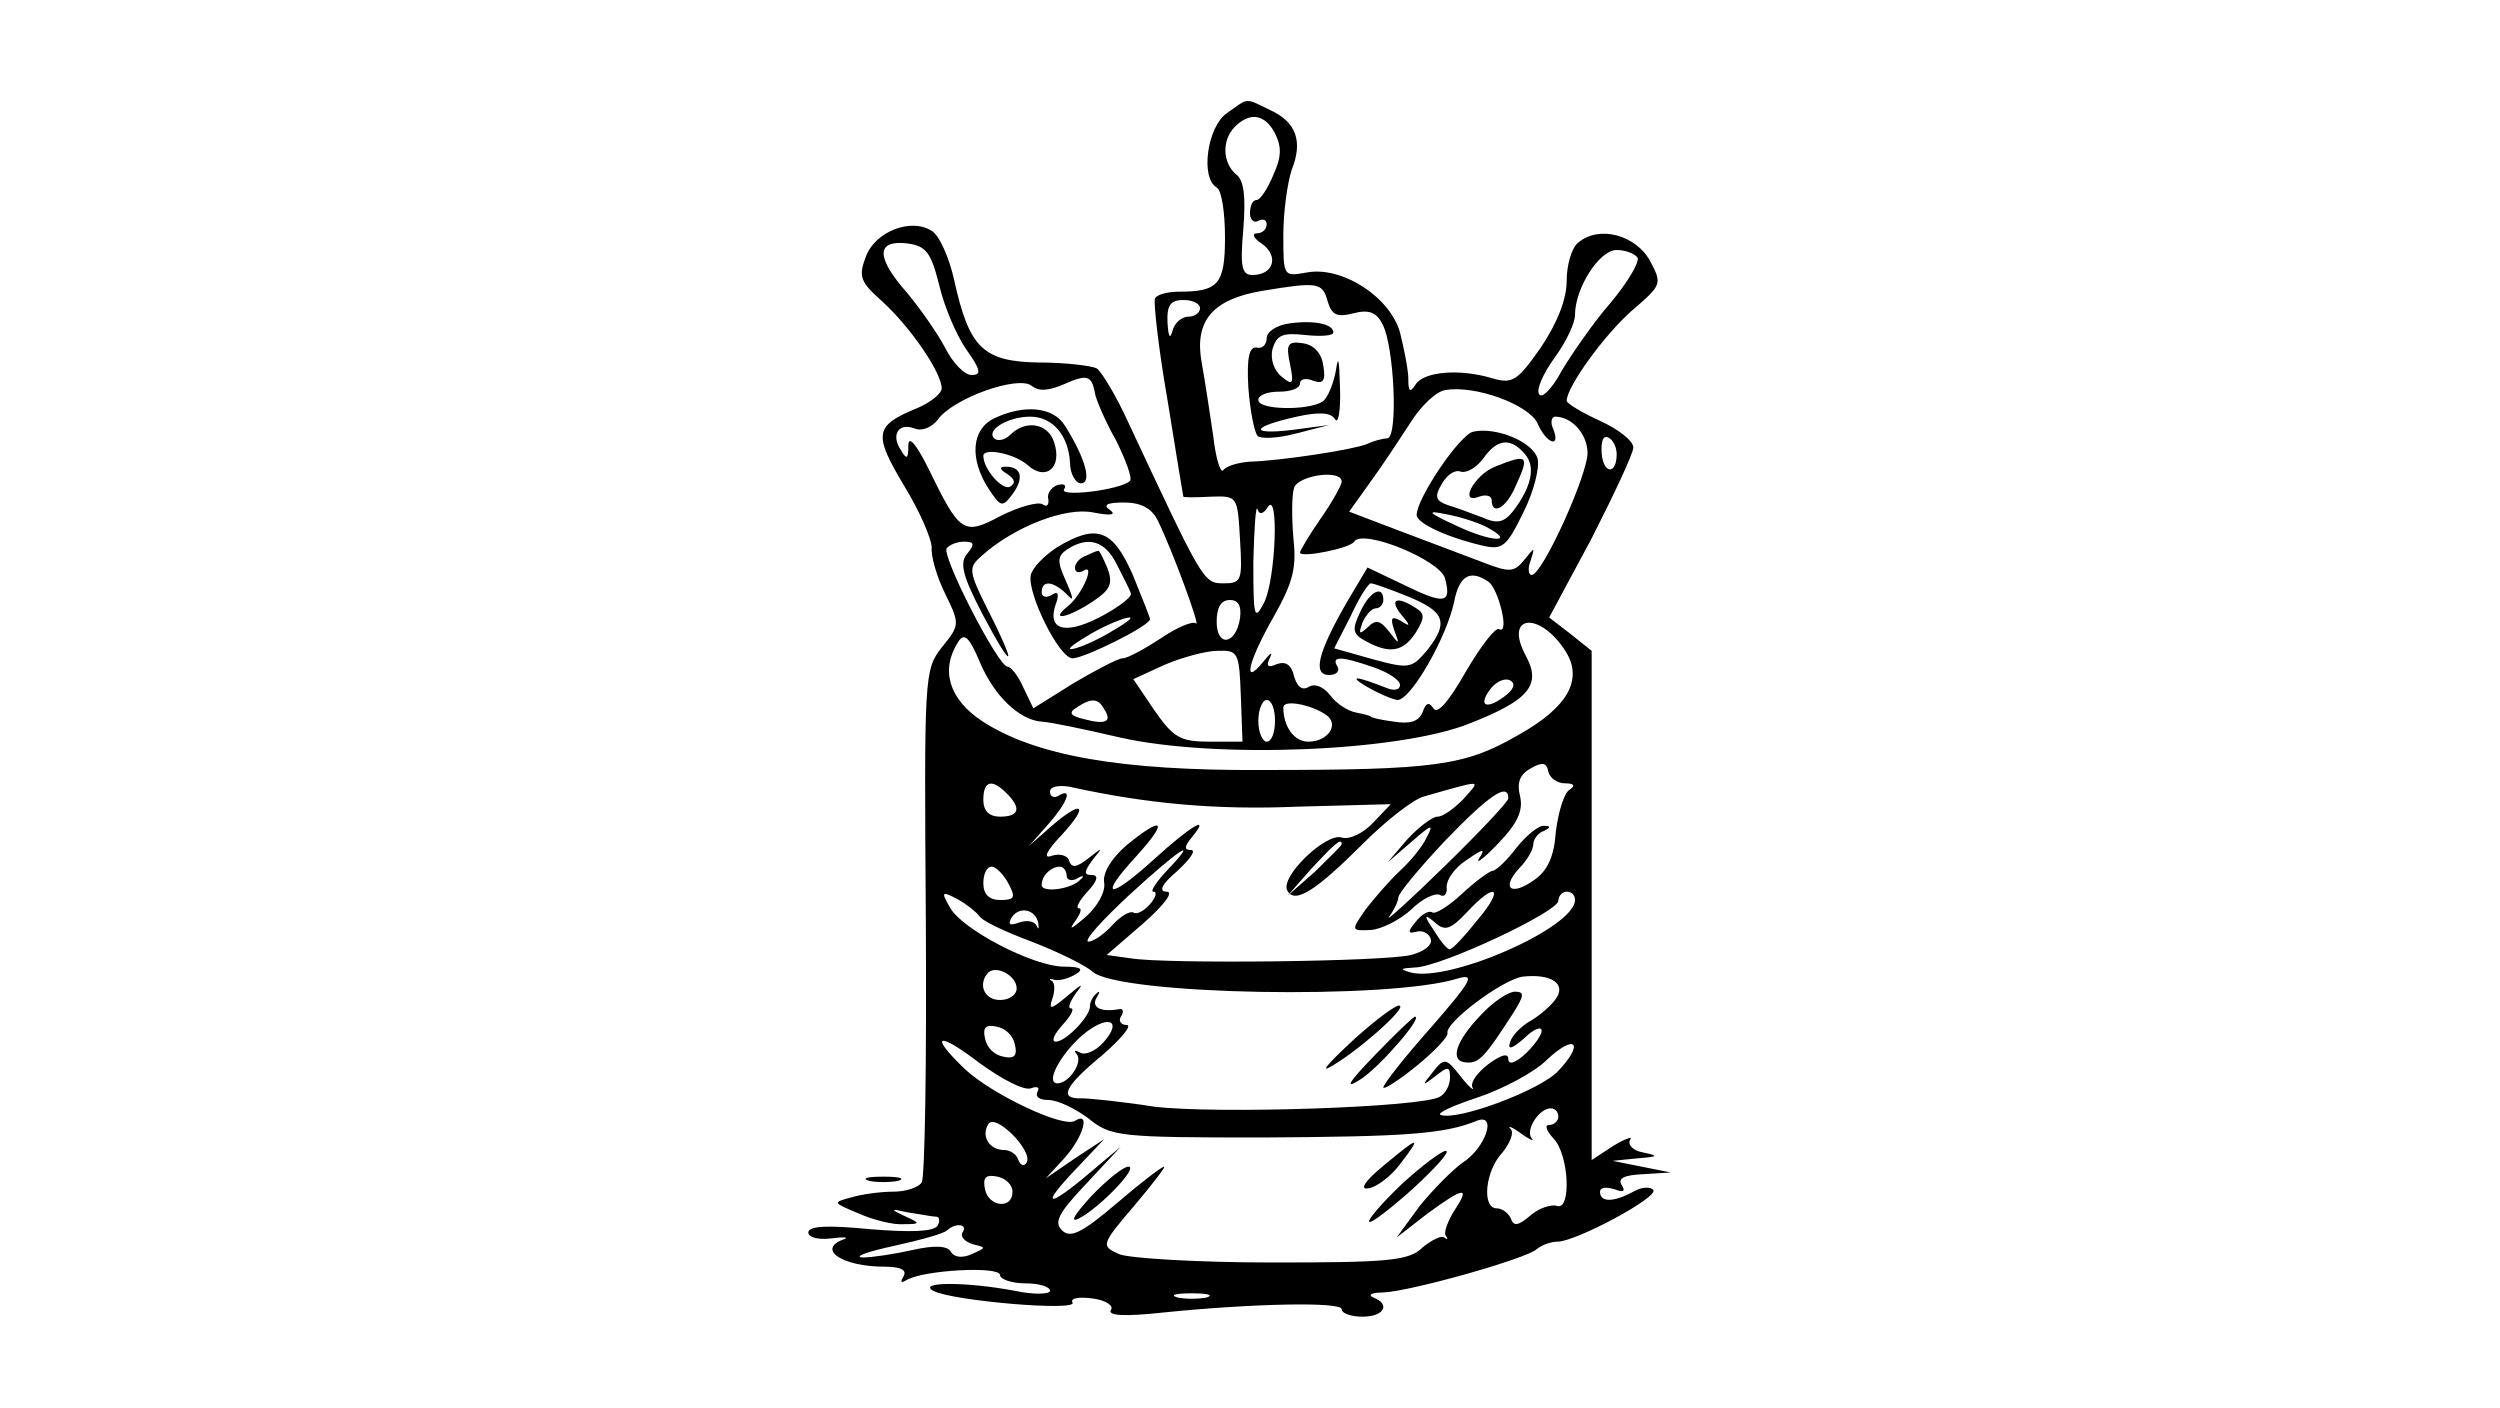 <?xml version="1.0" standalone="no"?>
<!DOCTYPE svg PUBLIC "-//W3C//DTD SVG 20010904//EN"
 "http://www.w3.org/TR/2001/REC-SVG-20010904/DTD/svg10.dtd">
<svg version="1.0" xmlns="http://www.w3.org/2000/svg"
 width="300pt" height="169pt" viewBox="0 0 300 169"
 preserveAspectRatio="xMidYMid meet">
<g transform="translate(0,169) scale(0.1,-0.1)"
fill="#000000" stroke="none">
<path d="M1472 1554 c-23 -16 -32 -77 -12 -89 6 -3 10 -30 10 -60 0 -56 -8
-65 -55 -65 -13 0 -26 -3 -29 -8 -2 -4 4 -59 15 -122 10 -63 19 -116 19 -116
0 -1 15 -1 33 0 32 1 32 1 35 -51 3 -50 2 -53 -20 -53 -24 0 -25 3 -114 193
-14 31 -32 61 -38 65 -6 3 -37 7 -69 7 -67 1 -84 17 -102 99 -6 27 -18 54 -27
59 -25 16 -68 -1 -79 -31 -9 -24 -7 -30 20 -54 33 -30 71 -85 71 -104 0 -6
-13 -17 -30 -24 -51 -21 -52 -31 -15 -93 19 -31 33 -64 33 -74 -1 -10 6 -35
16 -55 18 -37 18 -38 -4 -65 -21 -27 -21 -34 -19 -329 1 -166 -1 -307 -5 -313
-4 -6 -19 -11 -34 -11 -15 0 -38 -3 -51 -7 -22 -6 -22 -6 9 -19 18 -8 42 -14
54 -13 21 0 21 1 1 10 -17 8 -17 9 5 4 14 -2 29 -5 33 -5 5 0 5 -5 2 -11 -5
-7 -32 -8 -81 -4 -51 5 -74 4 -74 -4 0 -6 12 -9 28 -7 15 2 21 1 15 -1 -34
-12 -2 -33 48 -33 20 0 28 -4 23 -12 -4 -7 -3 -8 4 -4 20 12 112 17 112 6 0
-5 14 -10 30 -10 17 0 30 -4 30 -9 0 -4 -19 -5 -42 0 -58 11 -118 11 -98 0 22
-12 174 -25 167 -14 -3 5 7 7 23 5 17 -2 27 -9 23 -14 -4 -7 17 -8 63 -3 108
11 214 13 214 4 0 -5 11 -9 25 -9 26 0 34 15 13 23 -7 3 -2 6 11 6 33 1 174
41 185 52 6 5 17 9 25 9 22 0 121 53 115 62 -3 4 -14 4 -24 -2 -24 -13 -40
-13 -40 0 0 5 7 6 17 3 11 -4 14 -3 9 5 -5 8 3 12 26 13 l33 2 -35 7 -35 7 30
3 c25 2 26 3 7 7 -12 2 -19 9 -16 15 4 5 -5 2 -20 -7 l-26 -17 0 305 0 306
-25 20 -26 20 51 95 c27 53 50 102 50 109 0 8 -18 22 -40 32 -22 10 -40 21
-40 24 0 17 46 80 78 108 36 31 37 32 22 60 -17 31 -61 43 -86 22 -8 -6 -14
-27 -14 -46 0 -22 -11 -50 -31 -80 -28 -40 -34 -44 -58 -37 -40 12 -82 8 -92
-7 -7 -11 -9 -9 -9 6 0 11 -5 36 -10 56 -12 43 -70 80 -112 72 -28 -5 -28 -5
-28 45 0 28 5 63 10 78 14 35 5 58 -26 72 -31 15 -25 15 -52 -4z m58 -24 c8
-16 8 -28 -2 -50 -7 -17 -16 -30 -20 -30 -5 0 -8 -7 -8 -16 0 -8 5 -12 10 -9
6 3 10 1 10 -4 0 -6 -5 -11 -12 -11 -6 0 -4 -6 7 -13 20 -15 13 -37 -12 -37
-13 0 -15 10 -11 55 3 39 1 59 -9 66 -16 14 -17 41 -1 57 18 18 36 15 48 -8z
m-403 -182 c6 -26 21 -61 33 -78 17 -24 18 -30 6 -30 -9 0 -23 15 -32 33 -9
17 -30 47 -45 65 -38 43 -38 64 -1 60 23 -3 29 -10 39 -50z m838 33 c3 -5 -12
-30 -32 -54 -21 -24 -47 -62 -59 -82 -11 -21 -24 -34 -27 -28 -4 5 5 25 18 43
14 19 25 42 25 52 0 32 29 78 50 78 10 0 21 -4 25 -9z m-372 -52 c5 -17 11
-20 31 -15 19 5 28 1 35 -13 14 -26 19 -135 6 -137 -5 0 -17 -3 -25 -7 -18 -7
-104 -20 -140 -21 -14 -1 -28 -5 -32 -10 -3 -5 -9 13 -12 40 -4 27 -10 67 -14
89 -9 50 13 76 73 86 66 11 72 10 78 -12z m-153 -9 c0 -5 -6 -10 -14 -10 -8 0
-17 -8 -19 -17 -3 -11 -5 -7 -6 10 -1 21 4 27 19 27 11 0 20 -4 20 -10z m-163
-91 c27 12 33 11 37 -11 1 -7 12 -33 25 -56 12 -24 20 -46 17 -49 -11 -11 -86
-20 -79 -10 3 5 0 7 -8 5 -8 -3 -13 -11 -11 -17 1 -7 -2 -10 -7 -6 -6 3 -28
-3 -50 -14 -45 -24 -49 -21 -87 57 -15 30 -24 40 -24 27 0 -16 -2 -17 -9 -5
-12 18 -3 33 16 26 9 -4 21 1 28 10 18 26 97 54 113 41 9 -7 20 -6 39 2z m568
-47 c11 -25 28 -30 19 -7 -4 8 -2 15 2 15 20 0 38 -20 39 -42 2 -24 -54 -148
-67 -148 -4 0 -5 8 -1 18 5 16 5 16 -8 0 -12 -15 -18 -15 -49 -3 -19 7 -63 24
-98 37 l-63 24 25 35 c14 19 35 51 48 71 13 21 32 39 43 40 36 6 100 -18 110
-40z m95 -37 c0 -25 -16 -24 -18 1 -1 15 2 22 8 19 6 -3 10 -12 10 -20z m-330
-33 c0 -4 -11 -24 -25 -44 -14 -20 -25 -39 -25 -41 0 -7 60 5 65 13 10 16 103
-22 109 -44 8 -30 0 -32 -49 -8 l-44 21 -25 -42 c-35 -61 -41 -87 -21 -87 9 0
13 5 10 10 -8 13 4 13 44 -1 17 -6 31 -15 31 -21 0 -6 -7 -7 -15 -4 -38 15
-48 16 -25 2 14 -8 30 -15 37 -16 16 0 59 75 68 118 6 31 19 39 41 24 12 -8
26 -64 13 -57 -4 3 -22 -20 -40 -51 -20 -35 -34 -52 -39 -44 -5 8 -9 7 -13 -5
-5 -11 -15 -14 -34 -11 -16 2 -28 5 -28 6 0 1 -8 3 -18 5 -10 2 -24 11 -31 21
-8 10 -18 14 -25 10 -8 -5 -14 -1 -18 12 -3 14 -10 19 -21 15 -11 -5 -13 -2
-8 8 4 8 0 5 -8 -5 -26 -32 -18 1 13 55 23 41 27 58 23 94 -2 24 -2 51 1 60 6
15 57 22 57 7z m-221 -46 c17 -34 53 -132 46 -124 -4 3 -23 -5 -42 -18 -20
-13 -40 -24 -46 -24 -5 0 -32 -14 -59 -30 l-48 -30 -12 25 c-6 14 -15 25 -19
25 -11 0 -79 132 -73 142 3 4 12 8 21 8 12 0 13 -3 4 -14 -10 -11 -6 -27 18
-73 17 -32 30 -54 31 -50 0 4 -11 29 -25 56 -23 46 -23 50 -7 64 39 35 101 59
134 52 21 -4 28 -3 20 3 -9 6 -4 9 17 9 20 0 33 -7 40 -21z m132 15 c14 23 10
-86 -4 -114 -12 -23 -13 -18 -13 49 1 40 3 69 5 63 2 -7 7 -6 12 2z m169 -107
c44 -18 49 -31 22 -65 -18 -21 -21 -22 -65 -10 l-46 13 20 39 c10 22 21 39 24
39 3 0 23 -7 45 -16z m-202 -26 c-5 -32 -28 -35 -28 -4 0 17 5 26 16 26 10 0
14 -7 12 -22z m391 -40 c21 -34 2 -67 -57 -100 -64 -37 -99 -42 -307 -42 -170
-1 -273 17 -337 59 -39 26 -50 61 -28 95 7 11 13 6 26 -25 17 -40 47 -69 74
-71 8 0 51 -9 94 -19 115 -26 336 -17 420 17 71 28 86 46 67 81 -27 50 17 54
48 5z m-390 -53 l2 -55 -40 0 c-35 0 -43 5 -66 38 l-25 37 37 17 c21 9 50 17
64 17 25 1 26 -2 28 -54z m316 -1 c-23 -17 -32 -10 -15 11 7 8 17 12 23 8 6
-4 3 -11 -8 -19z m-480 -15 c10 -15 2 -19 -24 -12 -17 4 -19 8 -9 14 18 12 26
11 33 -2z m205 -14 c0 -14 -4 -25 -10 -25 -5 0 -10 11 -10 25 0 14 5 25 10 25
6 0 10 -11 10 -25z m64 5 c12 -12 -2 -30 -24 -30 -17 0 -30 18 -30 41 0 11 39
2 54 -11z m284 -80 c11 0 13 -3 5 -8 -6 -4 -13 -26 -16 -50 -2 -30 -10 -47
-26 -58 -28 -20 -40 -10 -18 14 10 10 17 23 17 29 0 6 6 14 13 16 8 4 8 6 0 6
-6 1 -21 -11 -33 -26 -12 -16 -25 -28 -29 -28 -3 0 -20 -12 -36 -27 -16 -15
-32 -25 -36 -23 -4 3 -13 -2 -20 -11 -10 -12 -10 -15 1 -12 7 2 15 -2 17 -9 2
-7 -8 -15 -24 -19 -32 -8 -294 -11 -336 -4 l-29 4 44 38 c25 22 37 38 28 38
-10 0 -6 9 13 25 15 14 23 25 16 25 -8 0 -8 4 1 15 24 29 -1 14 -45 -26 -55
-50 -68 -47 -21 4 39 43 32 49 -13 12 -18 -16 -28 -33 -26 -44 2 -11 -8 -29
-23 -42 -15 -13 -20 -16 -13 -6 7 9 10 17 6 17 -5 0 0 9 10 20 12 13 14 20 5
20 -10 0 -9 4 1 18 13 16 13 16 -5 2 -14 -11 -20 -12 -23 -3 -2 7 -12 9 -21 6
-11 -4 -6 6 12 25 34 37 25 43 -13 10 l-26 -23 23 26 c23 26 30 45 12 34 -5
-3 -10 -1 -10 5 0 6 10 8 23 6 95 -21 178 -28 274 -24 l112 3 -21 -22 c-12
-13 -29 -21 -38 -18 -19 6 -75 -48 -65 -64 9 -16 34 0 91 57 27 27 59 52 72
56 74 21 69 21 48 -3 -11 -11 -24 -21 -31 -21 -6 0 -22 -12 -36 -27 l-24 -28
29 25 c24 21 27 22 18 5 -5 -11 -20 -29 -32 -40 -12 -11 -30 -32 -41 -46 -18
-26 -18 -26 6 -25 13 1 35 12 49 25 13 13 29 20 34 17 5 -3 9 1 8 10 0 9 10
23 24 32 20 14 23 14 15 2 -5 -8 6 0 23 18 24 25 30 40 26 57 -4 16 0 26 13
33 14 8 19 7 21 -4 2 -8 11 -14 20 -14z m-670 -12 c18 -18 15 -28 -8 -28 -13
0 -20 7 -20 20 0 23 10 26 28 8z m602 -6 c0 -4 -35 -41 -77 -82 -42 -41 -72
-68 -66 -60 6 8 11 19 11 23 0 5 25 35 56 68 52 54 76 71 76 51z m-200 -55 c0
-2 -15 -16 -32 -33 l-33 -29 29 33 c28 30 36 37 36 29z m-210 -32 c-13 -14
-20 -25 -16 -25 5 0 3 -7 -4 -15 -7 -8 -16 -13 -20 -10 -4 2 -15 -4 -25 -15
-10 -11 -23 -20 -29 -20 -6 1 16 25 48 55 62 57 87 73 46 30z m-190 -15 c9
-17 8 -20 -10 -20 -13 0 -20 7 -20 20 0 11 4 20 10 20 5 0 14 -9 20 -20z m70
9 c0 -5 6 -7 13 -3 6 4 9 3 4 -1 -10 -12 -47 -17 -47 -7 0 11 11 22 22 22 4 0
8 -5 8 -11z m-105 -48 c3 -6 31 -19 63 -31 31 -12 64 -28 73 -36 31 -28 358
-34 439 -8 21 6 15 -4 -32 -58 -32 -36 -58 -69 -58 -73 0 -3 18 8 40 26 21 17
38 35 37 39 -4 12 65 64 90 68 35 4 54 -9 39 -28 -6 -8 -20 -20 -31 -26 -10
-6 -21 -17 -23 -25 -3 -9 2 -8 17 5 11 11 21 15 21 9 0 -5 -9 -18 -20 -28 -12
-11 -20 -13 -20 -6 0 8 -9 5 -24 -6 -13 -10 -22 -22 -19 -28 3 -5 -4 0 -14 13
-18 23 -20 23 -34 5 -13 -16 -13 -17 4 -4 15 12 17 11 17 -2 0 -9 -5 -19 -12
-23 -21 -13 -270 -21 -343 -12 -38 6 -78 10 -87 10 -28 -1 -21 14 25 52 23 20
36 36 29 36 -7 0 -10 5 -7 10 4 6 3 10 -2 9 -22 -4 -34 2 -27 14 4 6 4 9 0 5
-4 -3 -8 -10 -8 -15 1 -12 -29 -43 -41 -43 -6 0 -2 9 8 20 10 11 15 20 10 20
-4 0 -1 8 6 18 10 13 8 12 -10 -3 -20 -17 -23 -17 -18 -3 3 9 3 19 -1 21 -4 2
-2 3 4 1 6 -1 17 2 25 7 10 6 6 9 -14 9 -37 0 -123 45 -137 71 -11 19 -10 20
9 10 11 -6 22 -15 26 -20z m598 -5 c-15 -19 -30 -35 -33 -35 -3 -1 -11 9 -19
22 -13 19 -12 21 1 10 12 -11 19 -8 38 12 35 38 46 30 13 -9z m117 24 c0 -33
-150 -99 -197 -87 -14 4 -13 5 5 6 32 1 172 67 172 80 0 6 5 11 10 11 6 0 10
-4 10 -10z m-644 -28 c1 -7 0 -8 -2 -3 -3 6 -12 7 -21 4 -11 -4 -14 -3 -9 6 9
14 29 10 32 -7z m-26 -78 c0 -8 -9 -14 -20 -14 -19 0 -27 19 -14 33 10 9 34
-4 34 -19z m104 -65 c-9 -10 -22 -16 -28 -12 -6 3 -8 3 -4 -2 8 -9 -9 -35 -23
-35 -15 0 3 34 29 57 30 26 51 20 26 -8z m-106 -3 c3 -13 -1 -17 -14 -14 -11
2 -20 11 -22 22 -3 13 1 17 14 14 11 -2 20 -11 22 -22z m19 -52 c8 3 11 1 8
-4 -3 -6 2 -10 13 -10 11 0 32 -10 48 -22 27 -22 37 -23 209 -23 171 1 218 4
257 20 25 10 11 -33 -18 -51 -12 -9 -35 -32 -51 -52 l-27 -37 36 28 c45 33 53
34 33 4 -8 -13 -13 -27 -10 -30 3 -4 2 -5 -2 -2 -3 3 -15 -3 -26 -12 -16 -16
-41 -18 -180 -18 -89 0 -172 5 -184 10 -22 10 -22 11 18 58 22 26 38 47 36 47
-3 0 -29 -20 -57 -44 -41 -35 -55 -42 -65 -33 -11 10 -5 21 28 56 l42 45 -38
-32 c-51 -43 -59 -40 -16 5 l34 36 -35 -23 -35 -24 23 25 c22 25 31 56 12 44
-14 -9 -100 32 -132 62 -44 42 -33 46 18 7 26 -19 53 -33 61 -30z m633 21
c-21 -23 -120 -60 -141 -53 -6 2 14 11 44 21 30 10 68 30 83 45 34 32 46 21
14 -13z m0 -55 c0 -5 -5 -10 -11 -10 -6 0 -3 -7 5 -16 19 -19 22 -88 4 -81 -7
2 -22 -3 -32 -12 -14 -12 -20 -13 -23 -3 -3 6 -10 12 -17 12 -18 0 -14 45 7
67 9 11 14 24 10 28 -5 5 1 3 12 -5 11 -8 17 -10 13 -6 -8 10 9 36 23 36 5 0
9 -4 9 -10z m-638 -55 c-3 -5 -7 -4 -10 3 -2 7 -10 12 -17 12 -18 0 -28 17
-19 31 8 14 54 -32 46 -46z m-17 -35 c0 -22 -29 -18 -33 3 -3 14 1 18 15 15
10 -2 18 -10 18 -18z m-60 -49 c-3 -5 3 -11 12 -14 17 -4 17 -4 -1 -12 -11 -5
-21 -4 -25 3 -4 7 -19 8 -46 2 -22 -5 -49 -9 -60 -9 -11 1 6 7 38 14 32 7 61
15 64 19 10 9 25 7 18 -3z m293 -78 c-10 -2 -26 -2 -35 0 -10 3 -2 5 17 5 19
0 27 -2 18 -5z"/>
<path d="M1548 1302 c-16 -2 -28 -10 -28 -18 0 -8 -6 -13 -12 -11 -9 1 -12
-12 -10 -48 2 -27 7 -53 11 -58 4 -4 25 -3 47 3 l39 10 -45 -6 c-52 -6 -48 4
6 16 27 6 41 5 46 -3 4 -7 7 11 6 38 -1 34 -2 40 -5 20 -3 -16 -10 -33 -16
-37 -18 -11 -77 -10 -77 2 0 6 11 10 25 10 14 0 25 4 25 10 0 5 7 7 16 3 12
-4 15 0 12 18 -2 15 -11 25 -24 27 -19 3 -21 -1 -16 -25 5 -24 3 -26 -10 -15
-9 7 -14 21 -11 33 5 17 12 20 39 17 19 -2 34 -1 34 3 0 10 -22 15 -52 11z"/>
<path d="M1193 1188 c-27 -13 -30 -48 -7 -84 15 -23 17 -23 29 -7 14 19 11 33
-8 33 -8 0 -8 -3 2 -9 9 -6 10 -11 3 -15 -9 -5 -32 21 -32 37 0 10 37 3 53
-11 22 -20 42 -3 32 27 -7 23 -34 28 -53 9 -6 -6 -15 -8 -19 -4 -10 10 17 26
43 26 27 0 46 -22 48 -55 0 -14 7 -25 13 -25 14 0 5 31 -19 69 -14 23 -49 26
-85 9z"/>
<path d="M1768 1172 c-16 -3 -68 -80 -68 -100 0 -10 37 -27 80 -37 23 -5 28
-1 48 40 13 26 20 55 17 65 -6 20 -50 38 -77 32z m62 -27 c13 -15 8 -39 -14
-68 -11 -14 -19 -16 -37 -8 -13 5 -32 12 -42 15 -14 5 -16 10 -7 25 6 11 16
18 23 15 7 -2 19 5 27 16 17 24 33 25 50 5z m-47 -87 c38 -20 7 -19 -35 1 -35
16 -37 19 -13 14 17 -3 38 -10 48 -15z"/>
<path d="M1794 1130 c-25 -10 -44 -46 -19 -36 8 3 15 1 15 -4 0 -19 17 -10 28
15 18 39 16 41 -24 25z"/>
<path d="M1268 1033 c-15 -10 -29 -24 -31 -33 -5 -21 34 -100 50 -100 14 0 93
39 93 47 0 2 -10 27 -21 54 -24 54 -43 61 -91 32z m72 -20 c8 -16 16 -31 17
-35 2 -4 -15 -17 -38 -29 -43 -22 -64 -14 -51 19 3 10 1 13 -6 8 -7 -4 -12 -2
-12 3 0 15 13 14 29 -1 10 -11 10 -8 0 15 -11 24 -10 30 2 38 25 16 45 10 59
-18z m-10 -83 c-19 -11 -39 -19 -45 -19 -5 0 6 8 25 19 19 11 40 19 45 19 6 0
-6 -8 -25 -19z"/>
<path d="M1303 1023 c-7 -2 -13 -9 -13 -14 0 -6 4 -7 10 -4 15 10 -1 -28 -18
-42 -24 -19 -1 -15 29 5 21 14 25 21 18 40 -5 12 -10 22 -11 21 -2 0 -9 -3
-15 -6z"/>
<path d="M1632 955 c-10 -21 -9 -26 8 -35 28 -15 44 -12 59 11 11 18 11 23 -1
30 -22 14 -31 10 -17 -8 12 -14 12 -16 0 -8 -11 6 -13 4 -8 -11 7 -18 6 -18
-6 -2 -11 14 -16 15 -26 5 -10 -9 -11 -8 -6 6 4 9 11 17 16 17 5 0 9 5 9 10 0
19 -17 10 -28 -15z"/>
<path d="M1778 473 c-32 -33 -39 -57 -18 -58 15 -1 22 7 55 58 14 22 15 27 3
27 -8 0 -26 -12 -40 -27z"/>
<path d="M1625 443 c-27 -25 -41 -40 -30 -34 30 16 91 69 85 74 -3 3 -27 -15
-55 -40z"/>
<path d="M1650 424 c-33 -34 -37 -42 -17 -29 23 15 75 75 65 75 -2 0 -24 -21
-48 -46z"/>
<path d="M1660 291 c-22 -18 -29 -29 -18 -27 9 1 27 14 38 29 27 35 23 34 -20
-2z"/>
<path d="M1682 269 c-24 -23 -41 -43 -39 -45 2 -3 26 16 53 40 27 25 45 45 39
45 -5 0 -29 -18 -53 -40z"/>
<path d="M1309 254 c-20 -22 -26 -32 -14 -26 25 13 72 62 59 62 -6 0 -26 -16
-45 -36z"/>
<path d="M1043 273 c9 -2 25 -2 35 0 9 3 1 5 -18 5 -19 0 -27 -2 -17 -5z"/>
</g>
</svg>
